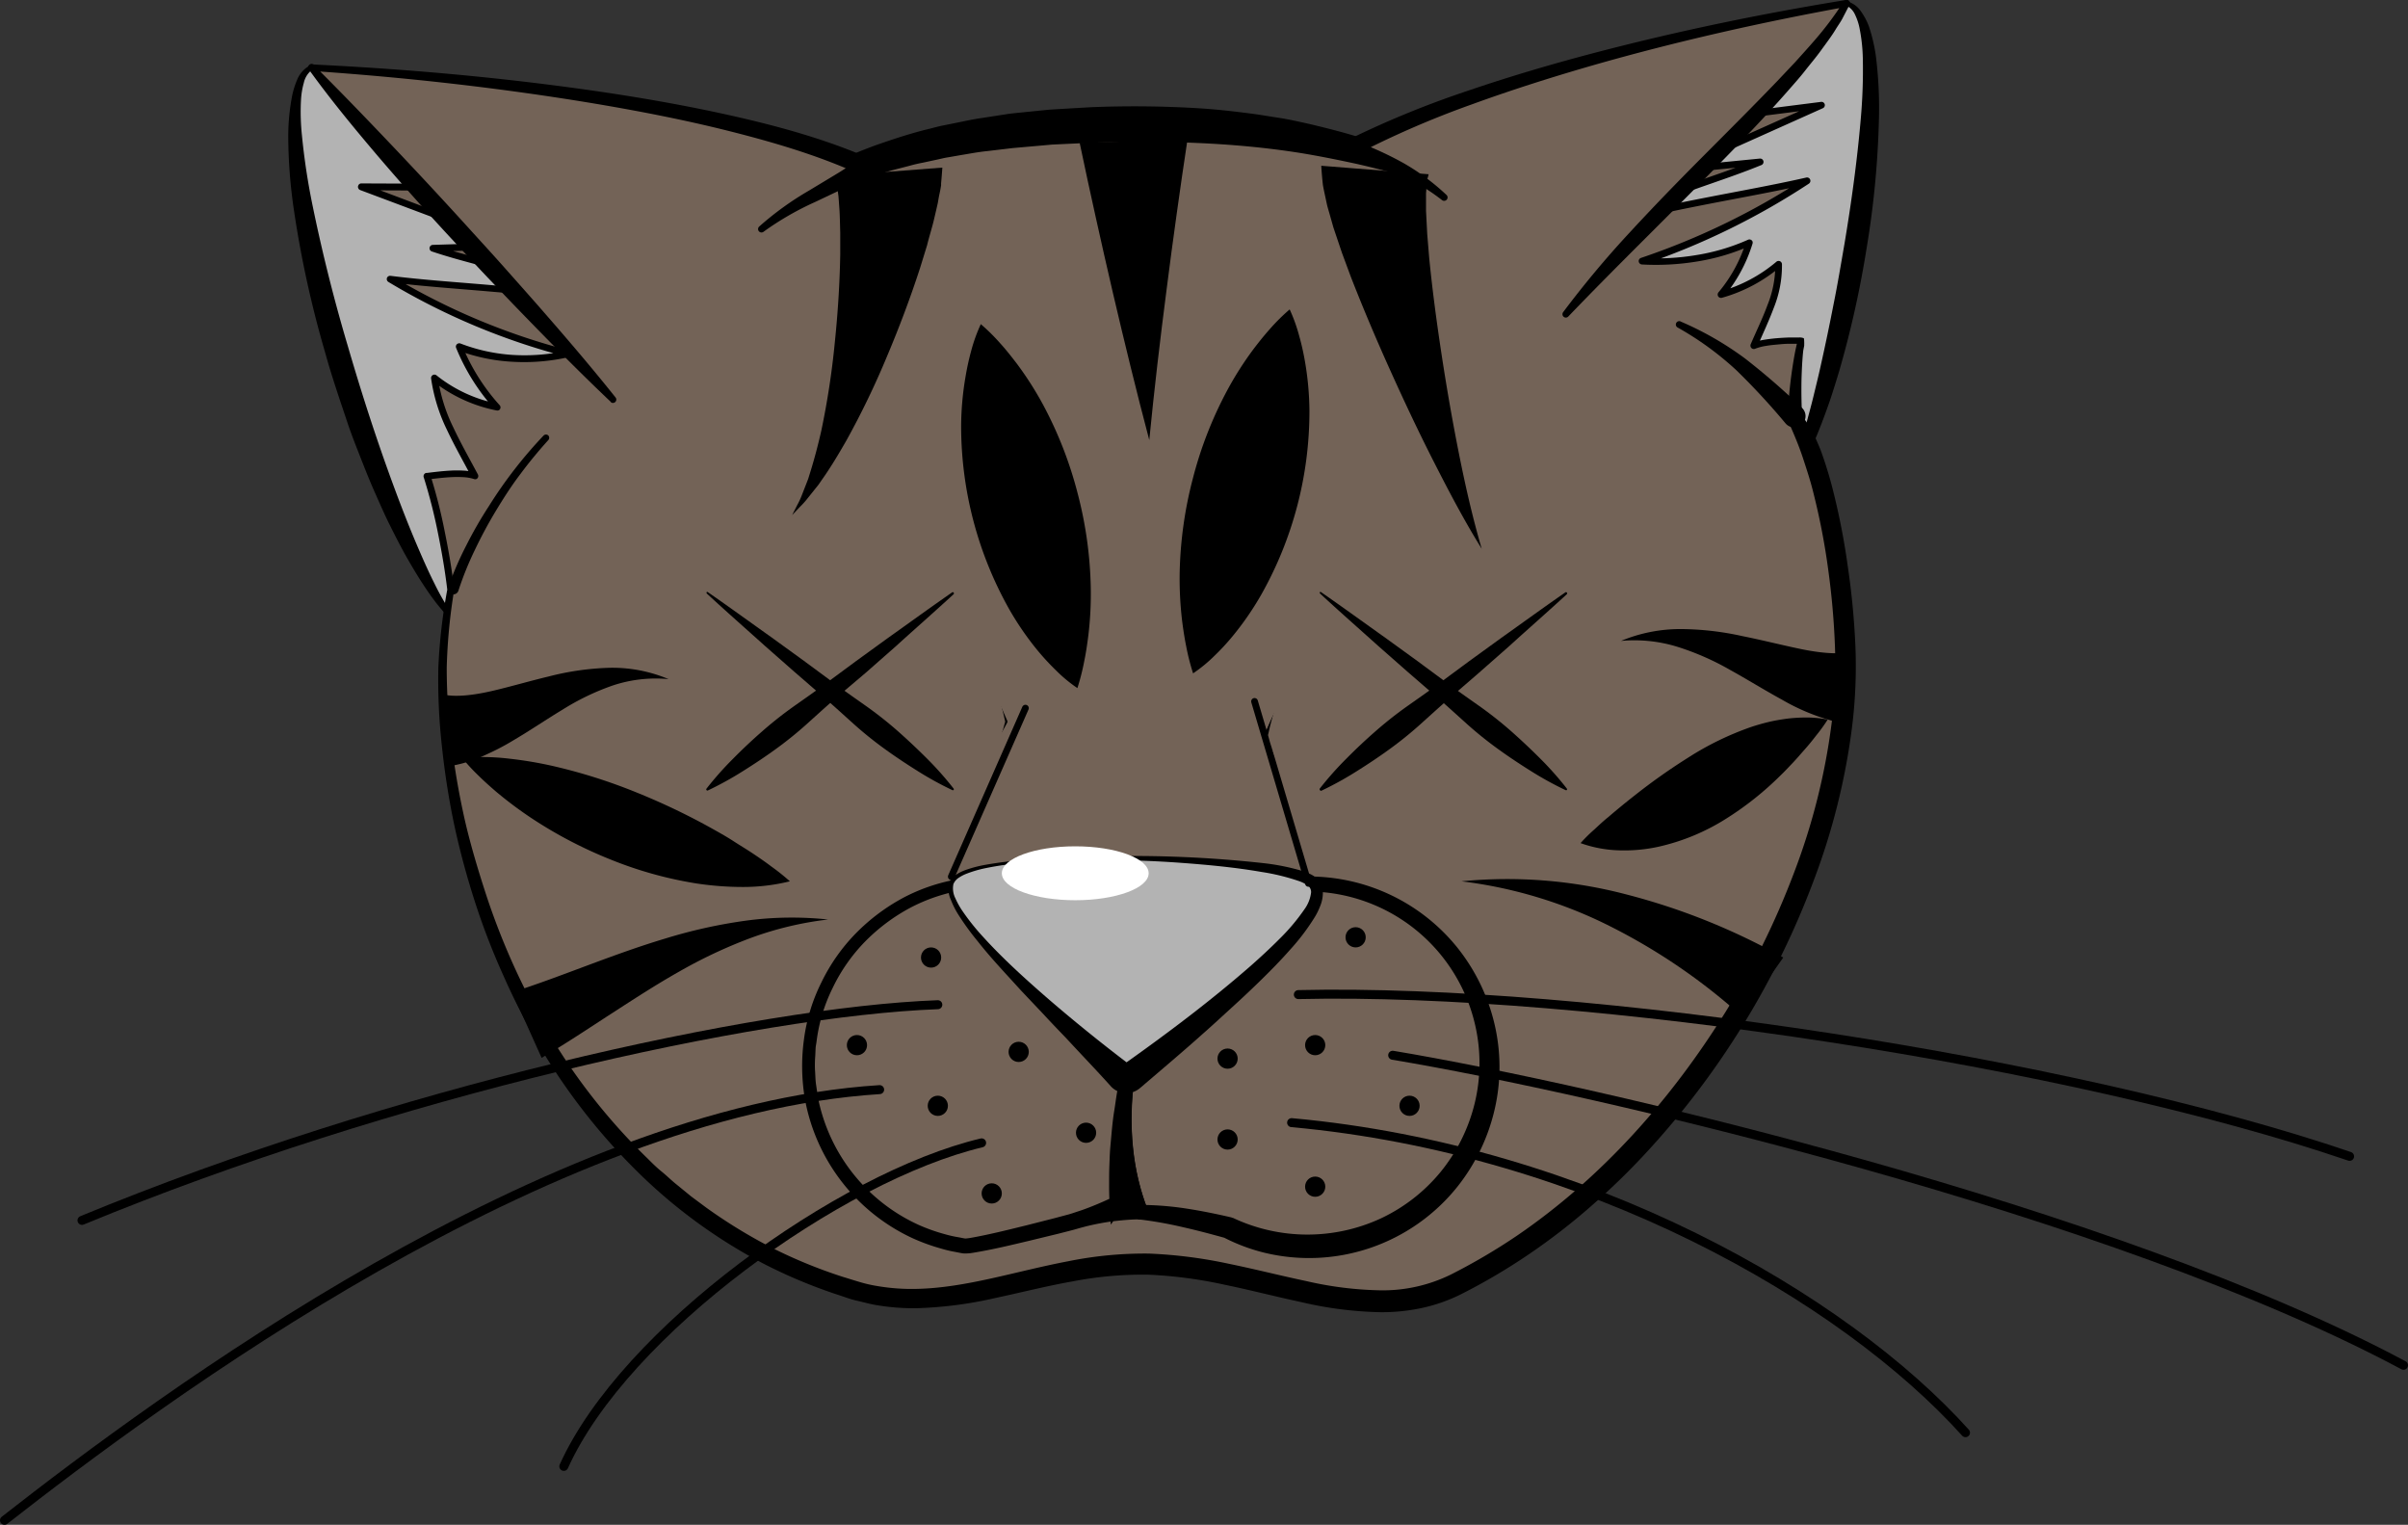 <svg xmlns="http://www.w3.org/2000/svg" viewBox="0 0 536 339.35"><rect x="0" y="0" width="536" height="339.35" fill="#333333" stroke="none"/><defs><style>.cls-1{fill:#b3b3b3;}.cls-2,.cls-3,.cls-4{fill:#736357;}.cls-3,.cls-4,.cls-5,.cls-6,.cls-8{stroke:#000;stroke-linecap:round;stroke-linejoin:round;}.cls-3{stroke-width:3.17px;}.cls-4{stroke-width:1.5px;}.cls-5{fill:#009245;}.cls-7{fill:#fff;}.cls-8{fill:none;stroke-width:2px;}</style></defs><g id="Layer_2" data-name="Layer 2"><g id="Layer_5" data-name="Layer 5"><path class="cls-1" d="M147.9,86.5C122.31,58.61,98.55,27.15,69.33,15c-12.65,6.52,15.73,101.78,31.05,122.17"/><path d="M147.54,86.84C135.46,73.68,124,60,111.57,47.2a202,202,0,0,0-19.72-18A100.33,100.33,0,0,0,69.14,15.46l.42,0h0a5,5,0,0,0-1.94,3A17.3,17.3,0,0,0,67,22.23a50.23,50.23,0,0,0,.21,7.94A149.41,149.41,0,0,0,69.63,46q3.24,15.74,7.84,31.18c3,10.3,6.3,20.52,10,30.57,1.84,5,3.78,10,5.93,14.94,1.06,2.46,2.16,4.9,3.36,7.28a54.9,54.9,0,0,0,4,6.9.49.49,0,0,1-.12.69.5.5,0,0,1-.64-.06l0,0c-1-1-1.86-2-2.74-3.11s-1.65-2.21-2.42-3.34c-1.54-2.28-2.95-4.63-4.3-7s-2.58-4.81-3.8-7.25-2.29-4.94-3.4-7.43-2.09-5-3.09-7.54-2-5.06-2.86-7.63S75.63,89,74.8,86.44s-1.65-5.17-2.37-7.79a235.75,235.75,0,0,1-7-31.86,114.78,114.78,0,0,1-1.27-16.41A48.06,48.06,0,0,1,64.9,22a18.4,18.4,0,0,1,1.2-4.14,6.19,6.19,0,0,1,3-3.34h0a.43.43,0,0,1,.38,0l0,0a101.43,101.43,0,0,1,23,13.89A201.84,201.84,0,0,1,112.28,46.5c12.49,12.8,23.94,26.52,36,39.66a.5.5,0,0,1,0,.71.5.5,0,0,1-.7,0Z"/><path class="cls-1" d="M341.5,66.86c21-25,42.52-53,69.52-66.11,13.5,3.58-1.27,89.34-13.27,107.21"/><path d="M341.12,66.54C351.47,54.21,361.57,41.62,372.73,30a189.43,189.43,0,0,1,17.74-16.48A108.39,108.39,0,0,1,410.8.3h0a.37.37,0,0,1,.31,0h0a5.42,5.42,0,0,1,3.14,2.26A14.39,14.39,0,0,1,416,5.86a36.25,36.25,0,0,1,1.6,7A93.26,93.26,0,0,1,418.22,27a203.08,203.08,0,0,1-2.69,28,225.39,225.39,0,0,1-6.09,27.41q-1,3.38-2.11,6.72c-.77,2.22-1.58,4.42-2.45,6.61s-1.85,4.34-2.93,6.44a35,35,0,0,1-3.78,6,.51.51,0,0,1-.71.08.5.5,0,0,1-.13-.62h0a46.08,46.08,0,0,0,2.62-6.33c.75-2.17,1.42-4.37,2-6.58s1.21-4.44,1.75-6.68,1.1-4.47,1.59-6.72q1.51-6.75,2.83-13.54c.92-4.52,1.67-9.07,2.46-13.61,1.52-9.1,2.78-18.24,3.58-27.39a123.26,123.26,0,0,0,.49-13.7,38,38,0,0,0-.71-6.7,12.52,12.52,0,0,0-1-3.08,4.1,4.1,0,0,0-2.06-2.12h0l.34,0a108.46,108.46,0,0,0-20.14,13.05,188.48,188.48,0,0,0-17.63,16.4c-11.13,11.62-21.22,24.19-31.58,36.53a.49.49,0,0,1-.7.07.51.51,0,0,1-.06-.71Z"/><path class="cls-2" d="M400.94,75.75c-3.05.09-8,.17-10.54,1.24,2.63-6.09,5.79-11.89,5.53-18.21a33.61,33.61,0,0,1-12.82,6.79A32.92,32.92,0,0,0,389.4,54a51.89,51.89,0,0,1-23.84,4.13,159.77,159.77,0,0,0,36.66-17.87c-12.15,2.8-32,5.79-43.64,9.33,7.49-5.23,23.89-9.67,33.18-13.55L373,37.88l32.35-14.5-18.72,2.38s17.17-22,24.36-25C391.36,8.45,352.7,31.1,335.19,45,311.44,35.81,291.5,27.6,253.75,27.6c-57.25,0-77.14,15.12-99.05,30.6C135,43.66,90.49,21.62,69.33,15,77,17.63,99.4,41.68,99.4,41.68l-19-.08,34.77,13.06-18.86.59c9.93,3.4,27,6.4,35.41,11.75-12.21-2.6-32.38-3.27-44.93-4.9a148.68,148.68,0,0,0,39.69,16.6,42.54,42.54,0,0,1-24.35-1.47,45.52,45.52,0,0,0,8.45,13.43,32.28,32.28,0,0,1-14-6.48c1,7.91,5.22,14.63,9,21.81-2.72-.95-7.63-.28-10.65.08a149,149,0,0,1,5.28,25.27C98.5,142,98,148,98.5,158c3,54,34.31,113.57,92.25,130.12,21,6,40.52-6,63-6,25.69,0,49.09,15.1,70.5,4.5,51-25.24,86.74-89,86.74-138,0-16.72-4.1-43.94-11.48-55.53A90.71,90.71,0,0,1,400.94,75.75Z"/><path d="M400.36,76.23a.32.32,0,0,0,0,.23.06.06,0,0,0,0,.05s0,0-.07,0l-.66,0-1.33,0c-.88,0-1.75.08-2.62.16s-1.74.16-2.58.31a11.36,11.36,0,0,0-2.41.63h0a.74.74,0,0,1-1-.41.78.78,0,0,1,0-.58c1.28-3,2.68-5.83,3.76-8.79a23.51,23.51,0,0,0,1.71-9.09l1.25.53a34.6,34.6,0,0,1-13.11,7,.75.75,0,0,1-.93-.5.79.79,0,0,1,.14-.7,32.21,32.21,0,0,0,6.15-11.3l1,.89a47.48,47.48,0,0,1-11.86,3.53,56.56,56.56,0,0,1-12.33.67.77.77,0,0,1-.71-.8.75.75,0,0,1,.51-.66A159.7,159.7,0,0,0,401.8,39.63l.59,1.36c-7.29,1.65-14.62,2.95-21.91,4.37-3.65.71-7.3,1.44-10.92,2.24s-7.23,1.65-10.76,2.71h0a.75.75,0,0,1-.93-.5.77.77,0,0,1,.3-.84,49.32,49.32,0,0,1,8.07-4.23c2.78-1.19,5.59-2.25,8.41-3.27,5.64-2.06,11.35-3.88,16.84-6.13l.37,1.44L373.1,38.63a.76.76,0,0,1-.82-.68.77.77,0,0,1,.44-.76L405.07,22.7l.4,1.42-18.72,2.39a.76.76,0,0,1-.84-.65.75.75,0,0,1,.16-.56c3.64-4.61,7.4-9.09,11.34-13.45,2-2.17,4-4.31,6.13-6.35,1.09-1,2.17-2,3.34-2.94a19,19,0,0,1,3.85-2.5l.56,1.39c-6.76,2.71-13.33,6-19.81,9.33s-12.88,7-19.2,10.65S359.73,29,353.6,32.94s-12.18,8.12-17.92,12.61l0,0a.74.74,0,0,1-.65.14l-.09,0c-7.65-2.13-15.17-4.61-22.74-6.65-3.77-1-7.55-2-11.36-2.81s-7.61-1.57-11.43-2.19c-15.31-2.42-30.88-2.77-46.49-2.27l-5.83.27-2.92.14-2.9.26-5.8.51-5.76.68c-1.93.19-3.83.56-5.73.87L211.1,35c-1,.15-1.89.4-2.83.59l-2.83.61c-.94.18-1.89.39-2.81.65-1.86.5-3.74.93-5.58,1.5A120.64,120.64,0,0,0,175.6,47c-6.93,3.54-13.6,7.76-20.44,11.79h0l0,0a.76.76,0,0,1-.83,0A226.67,226.67,0,0,0,134.09,46Q123.7,40.06,113,34.68c-7.13-3.58-14.34-7-21.64-10.25a238.28,238.28,0,0,0-22.24-8.72l.46-1.42a21.78,21.78,0,0,1,4.55,2.62c1.41,1,2.71,2.06,4,3.13,2.61,2.17,5.08,4.46,7.55,6.77Q93,33.79,100,41.17a.75.75,0,0,1,0,1.06.81.81,0,0,1-.52.2l-19-.08.27-1.46L115.48,54a.75.75,0,0,1-.24,1.46L96.37,56l.22-1.46c2.92,1,5.92,1.81,8.93,2.62s6,1.59,9,2.44,6,1.74,9,2.8a45.49,45.49,0,0,1,8.64,4,.75.75,0,0,1-.55,1.37h0C128,67,124.24,66.46,120.51,66s-7.48-.78-11.23-1.1c-7.5-.66-15-1.15-22.54-2.08l.48-1.39A148.36,148.36,0,0,0,126.7,78a.75.75,0,0,1,.54.92.73.73,0,0,1-.56.54,44.82,44.82,0,0,1-12.49,1.06,40.47,40.47,0,0,1-12.29-2.56l1-1a45.08,45.08,0,0,0,8.31,13.21.73.73,0,0,1,0,1,.72.72,0,0,1-.65.18,33,33,0,0,1-14.31-6.63l1.22-.67a36.85,36.85,0,0,0,3.43,11.07c1.66,3.54,3.63,7,5.48,10.48a.75.75,0,0,1-.31,1,.76.76,0,0,1-.59,0h0a9.43,9.43,0,0,0-2.43-.41,25.05,25.05,0,0,0-2.6,0c-1.75.09-3.51.31-5.29.52l.63-1a115.33,115.33,0,0,1,3.2,12.58c.87,4.24,1.6,8.49,2.11,12.8v0a.54.54,0,0,1,0,.18v0a124.45,124.45,0,0,0-1.66,17.27,133.65,133.65,0,0,0,1.12,17.3,170.46,170.46,0,0,0,3,17.08c1.32,5.63,3,11.17,4.79,16.64A158,158,0,0,0,122.78,231a134.06,134.06,0,0,0,21.37,26.83c1,1,2,2,3.14,2.92s2.12,1.91,3.23,2.8l3.32,2.71,3.43,2.55a115.31,115.31,0,0,0,14.57,8.9,110.37,110.37,0,0,0,15.77,6.46c1.35.41,2.72.85,4.07,1.24s2.64.66,4,.87a45.71,45.71,0,0,0,8.2.57c11.1-.2,22.18-3.93,33.88-6.15a85.66,85.66,0,0,1,18-1.71,104.48,104.48,0,0,1,17.87,2.29c5.81,1.19,11.47,2.64,17.09,3.82a79.59,79.59,0,0,0,16.66,2.07,34.4,34.4,0,0,0,15.52-3.49,134.57,134.57,0,0,0,14.7-8.63c18.86-12.85,34.43-30.39,46.51-49.87a180.36,180.36,0,0,0,15.19-30.86,144.18,144.18,0,0,0,8.39-33.25,105.93,105.93,0,0,0,.76-17.08,171.42,171.42,0,0,0-1.5-17.18,152.44,152.44,0,0,0-3.25-16.91c-.67-2.78-1.56-5.48-2.45-8.17s-2-5.24-3.1-7.77l0-.06-.18-.46a.94.94,0,0,1-.07-.4c.13-3,.38-5.88.74-8.8.19-1.45.4-2.91.65-4.36.12-.72.26-1.44.41-2.17l.24-1.08.06-.24s0,0,.07-.05A1,1,0,0,0,400.36,76.23Zm1.15-1a4.19,4.19,0,0,1,.09.91,3.58,3.58,0,0,1,0,.48l0,.3L401.39,78c-.08.71-.14,1.43-.19,2.14-.1,1.43-.16,2.87-.2,4.3-.06,2.87,0,5.75.14,8.6l-.25-.87,0,.06c.48.61.9,1.26,1.36,1.89a22.11,22.11,0,0,1,1.14,2,16.88,16.88,0,0,1,1,2c.31.69.6,1.39.88,2.09a88.87,88.87,0,0,1,2.65,8.56,157.4,157.4,0,0,1,3.4,17.41A172.82,172.82,0,0,1,413,143.86a110,110,0,0,1-.73,17.78A148.76,148.76,0,0,1,403.7,196a185.11,185.11,0,0,1-15.48,31.73A183.23,183.23,0,0,1,367,255.91a155.12,155.12,0,0,1-12.64,12.35,141.16,141.16,0,0,1-14,10.85,135.81,135.81,0,0,1-15.29,9,37.06,37.06,0,0,1-8.62,3,43.06,43.06,0,0,1-9,.93,84.28,84.28,0,0,1-17.67-2.22c-5.75-1.23-11.39-2.7-17.06-3.87a99.13,99.13,0,0,0-17-2.26,82,82,0,0,0-17.08,1.51c-5.68,1-11.32,2.45-17.06,3.67a89.75,89.75,0,0,1-17.6,2.28,49.93,49.93,0,0,1-8.95-.7c-1.48-.25-2.93-.67-4.4-1s-2.82-.88-4.22-1.32A114.27,114.27,0,0,1,170,281.26a117.26,117.26,0,0,1-28.42-20.8A136.62,136.62,0,0,1,120,232.67,154.13,154.13,0,0,1,112,217a156,156,0,0,1-6.32-16.41q-2.7-8.37-4.57-17a172.79,172.79,0,0,1-2.73-17.37,133.81,133.81,0,0,1-.81-17.57,124.37,124.37,0,0,1,2-17.48v.16c-.5-4.24-1.23-8.47-2.08-12.67a117.87,117.87,0,0,0-3.16-12.4h0a.76.76,0,0,1,.48-1l.15,0c1.77-.21,3.56-.44,5.38-.53a25.59,25.59,0,0,1,2.77,0,11,11,0,0,1,2.83.49l-.91,1.06c-1.83-3.49-3.81-6.93-5.51-10.55a38.32,38.32,0,0,1-3.56-11.51.75.75,0,0,1,.66-.84.74.74,0,0,1,.56.17,31.59,31.59,0,0,0,13.66,6.31l-.71,1.24a46.38,46.38,0,0,1-8.59-13.65.74.74,0,0,1,.42-1,.72.72,0,0,1,.54,0A39.33,39.33,0,0,0,114.27,79a43.4,43.4,0,0,0,12.08-1l0,1.45A149.92,149.92,0,0,1,86.44,62.74a.75.75,0,0,1-.25-1,.76.76,0,0,1,.74-.35c7.44.93,15,1.42,22.48,2.07,3.76.33,7.51.67,11.27,1.11s7.51.95,11.24,1.73l-.56,1.37A44.07,44.07,0,0,0,123,63.81c-2.91-1-5.89-1.93-8.88-2.77s-6-1.62-9-2.43-6-1.64-9-2.65a.75.75,0,0,1,.22-1.46l18.87-.59L115,55.36,80.18,42.3a.76.76,0,0,1-.44-1,.74.74,0,0,1,.71-.48l19,.08-.56,1.26c-4.59-4.89-9.32-9.67-14.18-14.29-2.45-2.29-4.91-4.57-7.48-6.71-1.29-1.05-2.58-2.12-3.94-3.06a20.52,20.52,0,0,0-4.16-2.42l-.06,0a.75.75,0,0,1-.4-1,.76.76,0,0,1,.92-.42A237.47,237.47,0,0,1,92,23.06c7.33,3.24,14.56,6.69,21.71,10.28s14.22,7.38,21.17,11.36a224.45,224.45,0,0,1,20.32,12.89h-.86A193.1,193.1,0,0,1,173.34,43.1a105.28,105.28,0,0,1,21.71-10.82c3.83-1.34,7.7-2.62,11.64-3.57,1-.24,2-.53,2.95-.73l3-.6c2-.4,4-.86,6-1.13l6-.93c2-.23,4-.41,6-.62l3-.3,3-.18,6-.35a236,236,0,0,1,24.08.22c4,.24,8,.7,12,1.22,2,.27,4,.62,6,.92s4,.76,5.94,1.18c3.93.91,7.85,1.89,11.7,3.07l2.87.91,2.85,1c1.91.63,3.77,1.37,5.64,2.07,7.45,2.95,14.66,6.27,21.76,9.82l-.73.11h0c5.8-4.55,11.88-8.68,18-12.69s12.41-7.85,18.75-11.56,12.75-7.28,19.25-10.68,13.11-6.65,20-9.4a.76.76,0,0,1,1,.42.75.75,0,0,1-.37,1l-.05,0a18.63,18.63,0,0,0-3.48,2.29c-1.12.89-2.18,1.87-3.24,2.86-2.09,2-4.09,4.12-6.06,6.26q-5.85,6.49-11.27,13.37l-.69-1.2,18.72-2.38a.74.74,0,0,1,.4,1.42l-32.34,14.5L373,37.13l18.73-1.84h0a.75.75,0,0,1,.35,1.44c-5.59,2.29-11.3,4.1-16.91,6.15-2.81,1-5.6,2.06-8.32,3.24A46.66,46.66,0,0,0,359,50.2l-.65-1.33c3.6-1.07,7.23-1.93,10.88-2.74s7.29-1.53,10.95-2.24c7.3-1.43,14.64-2.73,21.86-4.37a.75.75,0,0,1,.59,1.36,161.29,161.29,0,0,1-36.83,18l-.2-1.46a54.08,54.08,0,0,0,12-.65,46.23,46.23,0,0,0,11.49-3.41.75.75,0,0,1,1,.37.78.78,0,0,1,0,.52,34,34,0,0,1-6.43,11.84l-.79-1.2a33.19,33.19,0,0,0,12.53-6.63.76.76,0,0,1,1.06.06.78.78,0,0,1,.19.47,25.14,25.14,0,0,1-1.8,9.67c-1.12,3-2.53,6-3.79,8.87l-1-1a12.87,12.87,0,0,1,2.73-.73c.91-.15,1.81-.25,2.71-.33s1.8-.12,2.69-.16l1.34,0,.67,0h.26a2.2,2.2,0,0,1,.36,0A2.67,2.67,0,0,1,401.51,75.27Z"/><path class="cls-3" d="M257.49,218.18l-.36.73Z"/><path class="cls-3" d="M258.11,216.93c-.21.41-.42.83-.62,1.25C257.69,217.76,257.9,217.34,258.11,216.93Z"/><path class="cls-3" d="M257.13,218.91c-.19.41-.38.82-.56,1.24C256.75,219.73,256.94,219.32,257.13,218.91Z"/><path class="cls-3" d="M255.66,222.24l-.28.69Z"/><path class="cls-3" d="M258.55,216.11c-.15.27-.3.54-.44.82C258.25,216.65,258.4,216.38,258.55,216.11Z"/><path class="cls-3" d="M256.57,220.15c-.12.25-.24.5-.35.76C256.33,220.65,256.45,220.4,256.57,220.15Z"/><path class="cls-3" d="M256.22,220.91c-.19.44-.37.89-.56,1.33C255.85,221.8,256,221.35,256.22,220.91Z"/><path class="cls-3" d="M255.38,222.93c-.22.53-.42,1.07-.62,1.61C255,224,255.16,223.46,255.38,222.93Z"/><path class="cls-3" d="M261.46,211.13c-.2.3-.38.61-.57.91C261.08,211.74,261.26,211.43,261.46,211.13Z"/><path class="cls-3" d="M262.11,210.14c-.22.33-.44.65-.65,1C261.67,210.79,261.89,210.47,262.11,210.14Z"/><path class="cls-3" d="M262.71,209.25l-.6.89Z"/><path class="cls-3" d="M260.27,213l-.62,1.08Z"/><path class="cls-3" d="M259.65,214.11l-.49.86Z"/><path class="cls-3" d="M259.16,215c-.21.38-.41.76-.61,1.14C258.75,215.73,259,215.35,259.16,215Z"/><path class="cls-3" d="M260.89,212c-.21.33-.42.66-.62,1C260.47,212.7,260.68,212.37,260.89,212Z"/><path class="cls-3" d="M264,207.4c-.45.61-.89,1.23-1.32,1.85C263.14,208.63,263.58,208,264,207.4Z"/><path class="cls-3" d="M252.2,233l-.06.2Z"/><path class="cls-3" d="M251.69,235.24c-.28,1.38-.52,2.76-.71,4.13C251.17,238,251.41,236.62,251.69,235.24Z"/><path class="cls-3" d="M254.76,224.54l-.16.42Z"/><path class="cls-3" d="M252.14,233.18c-.14.63-.28,1.26-.41,1.88C251.86,234.44,252,233.81,252.14,233.18Z"/><path class="cls-3" d="M251,239.37Z"/><path class="cls-2" d="M251,239.37h0c.19-1.37.43-2.75.71-4.13,0-.06,0-.12,0-.18.13-.62.27-1.25.41-1.88l.06-.2c.14-.62.3-1.25.46-1.87,0-.08.05-.16.07-.24.16-.6.33-1.21.51-1.82l.1-.31c.18-.58.36-1.16.55-1.74,0-.13.09-.26.13-.38.19-.56.38-1.11.58-1.66l.16-.42c.2-.54.4-1.08.62-1.61l.28-.69c.19-.44.37-.89.56-1.33.11-.26.23-.51.35-.76.18-.42.37-.83.56-1.24l.36-.73c.2-.42.41-.84.62-1.25s.29-.55.44-.82.4-.76.61-1.14l.49-.86.62-1.08c.2-.33.41-.66.62-1s.37-.61.57-.91.43-.66.65-1l.6-.89c.43-.62.87-1.24,1.32-1.85-15.35-6.6-32.76-10.6-43.28-10.6a40.31,40.31,0,0,0-6.16,80.14c2,.31,22.15-4.76,24.16-5.34A43.52,43.52,0,0,1,254,269.8C250.52,261.08,249.41,250.35,251,239.37Z"/><path d="M249.45,239l1-4.15c.38-1.44.83-2.85,1.27-4.26.86-2.82,2-5.56,3.09-8.27s2.45-5.35,3.86-7.92q1-2,2.17-3.84l2.35-3.75.44,1.62a146.34,146.34,0,0,0-24.14-8.11A108.91,108.91,0,0,0,227,198a60.77,60.77,0,0,0-6.31-.42l-3.15.14-.79,0-.78.12-1.55.24a38.81,38.81,0,0,0-11.9,4,41.64,41.64,0,0,0-10,7.51,38.5,38.5,0,0,0-7.17,10.27,37.06,37.06,0,0,0-3.6,12c-.07.52-.19,1-.21,1.56l-.07,1.57a25.32,25.32,0,0,0-.06,3.14c.08,1,.08,2.1.22,3.13l.46,3.11a39.51,39.51,0,0,0,22.43,28.25,40.23,40.23,0,0,0,5.85,2.07,25.82,25.82,0,0,0,3,.67c.5.09,1,.21,1.5.28.15,0,.75-.07,1.21-.15,4.09-.72,8.28-1.78,12.41-2.79l6.2-1.58,3.08-.82c.48-.13,1-.3,1.53-.48s1-.32,1.57-.52c2.09-.74,4.21-1.63,6.44-2.67a44,44,0,0,0,7.09-4h0l-7.15,9.92c-.2-3.13-.39-6.06-.37-9,0-1.43,0-2.85.06-4.26s.09-2.78.22-4.16c.26-2.75.44-5.44.89-8.1.21-1.32.37-2.64.61-4l.38-2Zm3.06.82-.2,1.7-.19,1.87c-.1,1.25-.18,2.51-.22,3.76a65.18,65.18,0,0,0,.21,7.53,52.84,52.84,0,0,0,3.33,14.58,1.6,1.6,0,0,1-.9,2,1.49,1.49,0,0,1-.54.11h-.13c-2.08,0-4.13.2-6.16.43a56.29,56.29,0,0,0-6,1.14l-1.5.4c-.49.15-1,.29-1.55.44l-3.13.8-6.26,1.52c-4.21,1-8.32,2-12.73,2.72a9.61,9.61,0,0,1-2.17.13c-.62-.1-1.12-.21-1.69-.32a26.5,26.5,0,0,1-3.28-.78,43.59,43.59,0,0,1-6.33-2.31,42.53,42.53,0,0,1-23.86-30.71,43.59,43.59,0,0,1-.27-13.39,39.9,39.9,0,0,1,3.9-12.81,41.36,41.36,0,0,1,7.69-10.94,43.9,43.9,0,0,1,10.74-8A40.74,40.74,0,0,1,214,195.55l1.66-.25.83-.13.84,0,3.35-.15a65.31,65.31,0,0,1,6.6.42,112.28,112.28,0,0,1,12.83,2.34,149.85,149.85,0,0,1,24.6,8.21h0a1.22,1.22,0,0,1,1.22,1.22,1.25,1.25,0,0,1-.24.73l-.33.45A67.48,67.48,0,0,0,257,223.17a69.08,69.08,0,0,0-2.72,8.08q-.56,2.06-1,4.14Z"/><path class="cls-2" d="M291.25,196.8A40,40,0,0,0,264,207.4c-.45.61-.89,1.23-1.32,1.85l-.6.89c-.22.33-.44.65-.65,1s-.38.61-.57.91-.42.66-.62,1l-.62,1.08-.49.86c-.21.38-.41.76-.61,1.14s-.3.54-.44.82-.42.83-.62,1.25l-.36.73c-.19.41-.38.82-.56,1.24-.12.25-.24.5-.35.76-.19.44-.37.89-.56,1.33l-.28.69c-.22.53-.42,1.07-.62,1.61l-.16.42c-.2.55-.39,1.1-.58,1.66,0,.12-.09.25-.13.38-.19.58-.37,1.16-.55,1.74l-.1.31c-.18.61-.35,1.22-.51,1.82,0,.08,0,.16-.07.24-.16.62-.32,1.25-.46,1.87l-.06.2c-.14.63-.28,1.26-.41,1.88,0,.06,0,.12,0,.18-.28,1.38-.52,2.76-.71,4.13h0c-1.57,11-.46,21.71,3,30.43a102.19,102.19,0,0,1,19.43,3.43,40.3,40.3,0,1,0,17.86-76.43Z"/><path d="M291.25,198.52a38.32,38.32,0,0,0-26.1,10.1l.21-.23A67.74,67.74,0,0,0,257,223.18a71.61,71.61,0,0,0-2.74,8.07q-.56,2.06-1,4.14l-.75,4.2,0,.14-.12.34h0l.15-.48a64.8,64.8,0,0,0-.44,15,53.15,53.15,0,0,0,3.34,14.57h0l-1.39-1a69.23,69.23,0,0,1,10.09.82c3.31.51,6.59,1.18,9.83,1.93a1.91,1.91,0,0,1,.36.13l.1,0a38.89,38.89,0,0,0,32.94.12,38.22,38.22,0,0,0,13.32-10.37,38.65,38.65,0,0,0,7.54-15.15,37.78,37.78,0,0,0,.24-17,38.27,38.27,0,0,0-37.22-30.23Zm0-3.45a42.44,42.44,0,0,1,33.1,15.77,42.93,42.93,0,0,1,8.3,17,41.77,41.77,0,0,1,.06,19A43.26,43.26,0,0,1,324.49,264a42.27,42.27,0,0,1-43.16,14.77,41.34,41.34,0,0,1-9-3.4l.45.17c-3.14-.87-6.28-1.71-9.44-2.42a88.19,88.19,0,0,0-9.49-1.7l-.19,0a1.44,1.44,0,0,1-1.2-1h0a55.77,55.77,0,0,1-3.5-15.45,70.47,70.47,0,0,1,.45-15.77.29.29,0,0,1,0-.09l.13-.39h0l-.15.48.75-4.39c.31-1.46.64-2.91,1-4.34A72.18,72.18,0,0,1,254,222a71,71,0,0,1,8.68-15.55,2,2,0,0,1,.19-.22h0a41.76,41.76,0,0,1,28.33-11.12Z"/><path class="cls-3" d="M251,239.37c-1.57,11-.46,21.71,3,30.43h0C250.52,261.08,249.41,250.35,251,239.37Z"/><path class="cls-3" d="M251.73,235.06c0,.06,0,.12,0,.18S251.72,235.12,251.73,235.06Z"/><path class="cls-3" d="M254,226.62c0,.12-.09.25-.13.38C253.93,226.87,254,226.74,254,226.62Z"/><path class="cls-3" d="M253.89,227c-.19.58-.37,1.16-.55,1.74C253.52,228.16,253.7,227.58,253.89,227Z"/><path class="cls-3" d="M252.66,231.11c-.16.62-.32,1.25-.46,1.87C252.34,232.36,252.5,231.73,252.66,231.11Z"/><path class="cls-3" d="M254.6,225c-.2.55-.39,1.1-.58,1.66C254.21,226.06,254.4,225.51,254.6,225Z"/><path class="cls-3" d="M252.73,230.87c0,.08,0,.16-.07.24C252.68,231,252.71,231,252.73,230.87Z"/><path class="cls-3" d="M253.34,228.74l-.1.31Z"/><path class="cls-3" d="M253.24,229.05c-.18.61-.35,1.22-.51,1.82C252.89,230.27,253.06,229.66,253.24,229.05Z"/><path class="cls-1" d="M211.75,196.6c-3,9,39,40.5,39,40.5s49.5-34.5,40.5-40.5S214.75,187.6,211.75,196.6Z"/><path d="M212.22,196.76a4.84,4.84,0,0,0,.43,3.14,17.86,17.86,0,0,0,1.69,3,50.72,50.72,0,0,0,4.43,5.54c3.19,3.52,6.65,6.82,10.18,10s7.17,6.29,10.86,9.32,7.44,6,11.24,8.88h-.59c9.58-6.8,19-13.89,27.84-21.6,2.2-1.94,4.36-3.93,6.42-6a44.79,44.79,0,0,0,5.62-6.65,8,8,0,0,0,1.5-3.79,1.81,1.81,0,0,0-.73-1.52,8,8,0,0,0-1.82-.94,48,48,0,0,0-8.46-2.08c-5.78-1-11.63-1.56-17.49-2s-11.73-.65-17.6-.69-11.75.09-17.59.6a76.31,76.31,0,0,0-8.67,1.22,26.46,26.46,0,0,0-4.16,1.19,9.09,9.09,0,0,0-1.87.94A3.15,3.15,0,0,0,212.22,196.76Zm-.94-.32a4,4,0,0,1,1.64-1.84,10.32,10.32,0,0,1,2.07-1,27.59,27.59,0,0,1,4.33-1.13c2.91-.51,5.84-.87,8.78-1.1s5.87-.41,8.81-.53c1.48-.06,3-.1,4.42-.14l4.42-.12a264.38,264.38,0,0,1,35.42,1.51,49.59,49.59,0,0,1,9,1.83c.39.14.78.28,1.19.47.2.1.4.18.62.31a4.26,4.26,0,0,1,.69.44A4.31,4.31,0,0,1,294,196.7a4.69,4.69,0,0,1,.46,1.93,7.93,7.93,0,0,1-.59,3,15.61,15.61,0,0,1-1.12,2.32,48.39,48.39,0,0,1-5.64,7.47c-2,2.27-4.12,4.43-6.26,6.53s-4.32,4.15-6.53,6.16-4.39,4.05-6.62,6c-4.46,4-9,7.81-13.58,11.74l-.37.31a4.68,4.68,0,0,1-6.51-.43c-3.36-3.74-6.71-7.2-10-10.77-1.69-1.75-3.37-3.5-5-5.27l-5-5.28c-3.25-3.6-6.6-7.09-9.6-10.91a58.7,58.7,0,0,1-4.3-5.91,19.24,19.24,0,0,1-1.68-3.33A5.78,5.78,0,0,1,211.28,196.44Z"/><line class="cls-4" x1="228.25" y1="157.6" x2="211.75" y2="195.1"/><line class="cls-4" x1="279.25" y1="156.1" x2="291.25" y2="196.6"/><path class="cls-4" d="M282.25,163.6c16.5-39,40.5-42,63-9C324.25,187.6,297.25,192.1,282.25,163.6Z"/><path class="cls-4" d="M282.25,163.6c16.5-39,40.5-42,63-9C324.25,187.6,297.25,192.1,282.25,163.6Z"/><path class="cls-5" d="M282.25,163.6c16.5-39,40.5-42,63-9C324.25,187.6,297.25,192.1,282.25,163.6Z"/><path class="cls-6" d="M311.3,135.14c-15.55,22.46-11.74,29.48,2.85,44.72C328.75,156.1,321.25,148.6,311.3,135.14Z"/><path class="cls-5" d="M223.75,160.6c-16.5-39-40.5-42-63-9C181.75,184.6,208.75,189.1,223.75,160.6Z"/><path class="cls-6" d="M194.7,132.14c15.55,22.46,11.74,29.48-2.85,44.72C177.25,153.1,184.75,145.6,194.7,132.14Z"/><circle class="cls-7" cx="178.75" cy="144.1" r="6"/><ellipse class="cls-7" cx="239.34" cy="194.35" rx="16.34" ry="6"/><circle class="cls-7" cx="301" cy="150.85" r="6"/><path class="cls-2" d="M348.5,70c21-25,54-53,62.52-69.23C365.27,8.5,323,21.06,300.5,33c7.5,2.38,14,5,21,11"/><path d="M347.93,69.49a219.17,219.17,0,0,1,15.06-18c5.29-5.74,10.74-11.33,16.23-16.84s11-11,16.36-16.58l4-4.23c1.28-1.43,2.59-2.86,3.85-4.31A74.85,74.85,0,0,0,410.35.4h0l.79,1.09C392.22,4.93,373.45,9.15,355,14.41c-9.22,2.65-18.38,5.54-27.38,8.82a208.14,208.14,0,0,0-26.22,11.41h0l-.31-3.45a75.06,75.06,0,0,1,11.13,5A50.37,50.37,0,0,1,322,43.41a.75.75,0,0,1,0,1.06.77.77,0,0,1-1,.08,48.24,48.24,0,0,0-10-6,71.8,71.8,0,0,0-11.08-3.74,1.85,1.85,0,0,1-.35-3.44h0a212,212,0,0,1,26.92-11.09c9.15-3.13,18.42-5.87,27.75-8.34C373,7,391.86,3.08,410.89,0a.75.75,0,0,1,.86.62.75.75,0,0,1-.07.47h0L410.3,3.75c-.43.9-1,1.68-1.54,2.53-1,1.7-2.22,3.27-3.37,4.87s-2.43,3.09-3.64,4.64-2.53,3-3.82,4.48c-5.16,5.89-10.59,11.49-16.05,17.05C371,48.44,359.83,59.24,349.07,70.46a.75.75,0,0,1-1.06,0A.76.76,0,0,1,347.93,69.49Z"/><path class="cls-2" d="M100.94,131c2-6.39,8.86-21.12,20.58-33.57"/><path d="M99.79,130.64a72.63,72.63,0,0,1,4-9.25c1.51-3,3.17-5.88,5-8.7A99.44,99.44,0,0,1,121,96.93a.75.75,0,0,1,1.06,0,.76.76,0,0,1,0,1h0q-3.3,3.64-6.24,7.59c-2,2.63-3.75,5.37-5.44,8.17s-3.24,5.69-4.65,8.64a70.94,70.94,0,0,0-3.65,9v0a1.21,1.21,0,1,1-2.3-.72Z"/><path class="cls-2" d="M136.5,89c-25.6-27.9-51-55-67.17-74C116,17.59,168,25.62,192.5,37c-5.47,3.88-16,8-23,14"/><path d="M136,89.48c-6.06-5.74-11.93-11.65-17.74-17.62q-4.36-4.47-8.66-9c-2.88-3-5.7-6.07-8.54-9.12q-8.51-9.15-16.65-18.65C79,28.73,73.65,22.27,68.76,15.48h0l0,0a.75.75,0,0,1,.16-1,.79.79,0,0,1,.48-.14c20.94,1,41.85,2.86,62.64,5.84,10.39,1.5,20.75,3.3,31,5.61s20.49,5.12,30.35,9.38h0a2,2,0,0,1,.31,3.59,59.61,59.61,0,0,1-6.16,3.3l-6.09,2.89A65.34,65.34,0,0,0,170,51.55h0a.75.75,0,0,1-1-1.14,68.08,68.08,0,0,1,11.08-8l5.79-3.49a59.19,59.19,0,0,0,5.41-3.62l.33,3.6h0c-9.29-4.25-19.32-7.22-29.39-9.75s-20.36-4.51-30.66-6.23c-20.61-3.4-41.42-5.72-62.28-7.14l.61-1.24h0c5.92,5.88,11.69,11.87,17.42,17.9s11.4,12.13,17,18.3c2.79,3.08,5.61,6.14,8.37,9.26s5.54,6.22,8.27,9.36c5.48,6.28,10.9,12.61,16.1,19.14a.75.75,0,0,1-1.1,1Z"/><path class="cls-2" d="M373.75,72.22c12,6,17.91,12.47,25.5,20.26"/><path d="M374.08,71.55a70.72,70.72,0,0,1,14.44,8.3,158.81,158.81,0,0,1,12.53,10.87,2.52,2.52,0,1,1-3.41,3.71l-.19-.2a154.38,154.38,0,0,0-11-11.88,68.59,68.59,0,0,0-13-9.45.75.75,0,0,1,.66-1.35Z"/><path class="cls-8" d="M18.25,271.6c69-28.5,150-46.5,190.5-48"/><path class="cls-8" d="M1,338.35c34.5-27,121.1-91.19,194.8-95.85"/><path class="cls-8" d="M218.5,254.35c-31.5,7.5-79.5,42-93,72"/><path class="cls-8" d="M289,221.35c64.5-1.5,172.5,15,234,36"/><path class="cls-8" d="M310,234.85c45,7.5,160.5,34.5,225,69"/><path class="cls-8" d="M287.5,249.85c66,6,123,39,150,69"/><circle cx="241.75" cy="252.1" r="2.25"/><circle cx="190.75" cy="232.6" r="2.25"/><circle cx="220.75" cy="265.6" r="2.25"/><circle cx="208.75" cy="246.1" r="2.25"/><circle cx="226.75" cy="234.1" r="2.25"/><circle cx="207.25" cy="213.1" r="2.25"/><circle cx="301.75" cy="208.6" r="2.25"/><circle cx="273.25" cy="235.6" r="2.25"/><circle cx="292.75" cy="232.6" r="2.25"/><circle cx="273.25" cy="253.6" r="2.25"/><circle cx="292.75" cy="264.1" r="2.25"/><circle cx="313.75" cy="246.1" r="2.25"/><path class="cls-2" d="M282.25,163.6c4.5-21,19.5-43.5,42-36,20.21,6.74,25.5,27,39,31.5-16.5,15-28.5,24-46.5,27C301.66,188.61,286.75,181.6,282.25,163.6Z"/><path class="cls-2" d="M223.75,160.6c-4.5-21-19.5-43.5-42-36-20.21,6.74-28.5,28.5-39,30,16.5,15,28.5,25.5,46.5,28.5C204.34,185.61,219.25,178.6,223.75,160.6Z"/><path d="M157.26,175.52a72.11,72.11,0,0,1,5.89-6.64q3.09-3.13,6.37-6a85.69,85.69,0,0,1,6.85-5.45c2.38-1.69,4.79-3.35,7.13-5.09l7.05-5.21,7.09-5.14c4.76-3.38,9.49-6.82,14.29-10.15a.24.24,0,0,1,.35.06.26.26,0,0,1,0,.33c-4.3,3.95-8.69,7.8-13,11.71l-6.58,5.79L186,155.41c-2.21,1.91-4.37,3.89-6.54,5.84a83.53,83.53,0,0,1-6.82,5.49c-2.36,1.71-4.8,3.33-7.29,4.89a74.93,74.93,0,0,1-7.78,4.29.26.26,0,0,1-.34-.13A.26.26,0,0,1,157.26,175.52Z"/><path d="M157.57,131.79c4.8,3.33,9.53,6.77,14.29,10.15l7.09,5.14,7.05,5.21c2.34,1.74,4.75,3.4,7.13,5.09a85.69,85.69,0,0,1,6.85,5.45q3.28,2.91,6.37,6a72.11,72.11,0,0,1,5.89,6.64.27.27,0,0,1,0,.37.29.29,0,0,1-.27,0,74.93,74.93,0,0,1-7.78-4.29c-2.49-1.56-4.93-3.18-7.29-4.89a83.53,83.53,0,0,1-6.82-5.49c-2.17-1.95-4.33-3.93-6.54-5.84l-6.62-5.73-6.58-5.79c-4.35-3.91-8.74-7.76-13-11.71a.25.25,0,0,1,0-.36A.25.25,0,0,1,157.57,131.79Z"/><path d="M293.76,175.52a72.11,72.11,0,0,1,5.89-6.64q3.09-3.13,6.37-6a85.69,85.69,0,0,1,6.85-5.45c2.38-1.69,4.79-3.35,7.13-5.09l7.05-5.21,7.09-5.14c4.76-3.38,9.49-6.82,14.29-10.15a.24.24,0,0,1,.35.06.26.26,0,0,1,0,.33c-4.3,3.95-8.69,7.8-13,11.71l-6.58,5.79-6.62,5.73c-2.21,1.91-4.37,3.89-6.54,5.84a83.53,83.53,0,0,1-6.82,5.49c-2.36,1.71-4.8,3.33-7.29,4.89a74.93,74.93,0,0,1-7.78,4.29.26.26,0,0,1-.34-.13A.26.26,0,0,1,293.76,175.52Z"/><path d="M294.07,131.79c4.8,3.33,9.53,6.77,14.29,10.15l7.09,5.14,7.05,5.21c2.34,1.74,4.75,3.4,7.13,5.09a85.69,85.69,0,0,1,6.85,5.45q3.28,2.91,6.37,6a72.11,72.11,0,0,1,5.89,6.64.27.27,0,0,1,0,.37.29.29,0,0,1-.27,0,74.93,74.93,0,0,1-7.78-4.29c-2.49-1.56-4.93-3.18-7.29-4.89a83.53,83.53,0,0,1-6.82-5.49c-2.17-1.95-4.33-3.93-6.54-5.84l-6.62-5.73-6.58-5.79c-4.35-3.91-8.74-7.76-13-11.71a.25.25,0,0,1,0-.36A.25.25,0,0,1,294.07,131.79Z"/></g><g id="body"><path d="M176.32,114.64l1.15-2.26a17.28,17.28,0,0,0,1.05-2.27l.91-2.33.45-1.16.37-1.19c1-3.16,1.84-6.38,2.57-9.6a178.69,178.69,0,0,0,3-19.61c.68-6.56,1.1-13.14,1.21-19.63V51.75c-.05-1.58-.07-3.18-.15-4.72l-.16-2.29-.09-1.12-.14-1-.13-1-.07-.51,0-.26-.06-.2c-.15-.51-.28-1-.4-1.51l23.93-1.84c-.08,1.17-.17,2.34-.28,3.5l0,.44-.06.37-.13.74L209,43.74l-.26,1.47-.31,1.37-.64,2.72c-.45,1.79-1,3.51-1.42,5.25l-1.57,5.09c-2.18,6.71-4.64,13.22-7.34,19.62A185.4,185.4,0,0,1,188.42,98c-1.72,3-3.5,6-5.49,8.8l-.73,1.06-.8,1-1.6,2a18.3,18.3,0,0,1-1.72,1.92Z"/><path d="M239.82,153.14a32.48,32.48,0,0,1-4.82-4,55.27,55.27,0,0,1-4-4.33,65.83,65.83,0,0,1-6.35-9.21A83.18,83.18,0,0,1,213.94,94.8a67.23,67.23,0,0,1,1-11.09A57.66,57.66,0,0,1,216.2,78a36.09,36.09,0,0,1,2.12-5.86,43.23,43.23,0,0,1,4.4,4.36c1.34,1.48,2.52,3,3.67,4.5a74.42,74.42,0,0,1,5.9,9.28,88,88,0,0,1,7.59,19.54,89.13,89.13,0,0,1,2.91,20.72,76.57,76.57,0,0,1-.54,10.93c-.24,1.87-.51,3.76-.91,5.69A51,51,0,0,1,239.82,153.14Z"/><path d="M329.82,122.14c-3.91-6.29-7.37-12.89-10.74-19.52s-6.55-13.38-9.62-20.19-6-13.71-8.77-20.81l-2-5.4-1.88-5.58-.85-3-.43-1.49c-.14-.49-.25-1.07-.37-1.61-.23-1.12-.48-2.16-.69-3.36-.16-1.41-.28-2.85-.37-4.29L318,38.78a10.61,10.61,0,0,1-.34,1.21c-.08.62-.11,1.4-.17,2.1,0,.38-.07.7-.07,1.12v1.23l0,2.47.27,5.2.44,5.31c.7,7.13,1.67,14.36,2.77,21.58s2.36,14.46,3.79,21.66S327.74,115.05,329.82,122.14Z"/><path d="M265.57,149.86a50.61,50.61,0,0,1-1.53-6c-.39-1.93-.67-3.81-.91-5.68a79.68,79.68,0,0,1-.54-10.93,89.6,89.6,0,0,1,2.92-20.72A87.42,87.42,0,0,1,273.1,87a74,74,0,0,1,5.9-9.28c1.15-1.51,2.33-3,3.66-4.49a43.43,43.43,0,0,1,4.41-4.37,36.71,36.71,0,0,1,2.11,5.86,56.14,56.14,0,0,1,1.29,5.71,67.26,67.26,0,0,1,1,11.09,83,83,0,0,1-10.73,40.83,65.83,65.83,0,0,1-6.35,9.21,50.25,50.25,0,0,1-4,4.33A32.9,32.9,0,0,1,265.57,149.86Z"/><path d="M148.82,151.14a30.26,30.26,0,0,0-12.52,1.45,55,55,0,0,0-11.17,5.4c-3.6,2.17-7.15,4.6-11.12,6.93-1,.6-2,1.16-3.09,1.72s-2.21,1.08-3.36,1.6l-.87.39-.94.34-1.91.66c-1.29.42-2.75.68-4.15,1l-.74-16c2.76.52,6.57.07,10.56-.85s8.24-2.18,12.63-3.23a60.84,60.84,0,0,1,13.55-1.93A32.24,32.24,0,0,1,148.82,151.14Z"/><path d="M184.32,204.64A74.78,74.78,0,0,0,167,208.79a107.88,107.88,0,0,0-15.87,7.47c-5.11,2.88-10,6.07-15.06,9.34s-10.07,6.64-15.51,9.83L114,220.84c10.92-3.47,22.21-8.41,34-11.94a113.26,113.26,0,0,1,18-4A76.7,76.7,0,0,1,184.32,204.64Z"/><path d="M175.82,196.14a43.2,43.2,0,0,1-10.55,1.26,69.28,69.28,0,0,1-10.22-.78,87.33,87.33,0,0,1-19.24-5.37,97.34,97.34,0,0,1-17.51-9.17,88.09,88.09,0,0,1-8-6c-1.29-1.12-2.57-2.25-3.81-3.48a41.74,41.74,0,0,1-3.63-3.94,52,52,0,0,1,10.54.19,88.12,88.12,0,0,1,9.9,1.68,121.85,121.85,0,0,1,18.52,5.89,148.1,148.1,0,0,1,17.32,8.34c1.41.79,2.82,1.59,4.2,2.49s2.79,1.73,4.18,2.66,2.78,1.87,4.17,2.93A46.94,46.94,0,0,1,175.82,196.14Z"/><path d="M360.82,142.64A34.36,34.36,0,0,1,374.07,140a64.93,64.93,0,0,1,13.73,1.56c4.47.9,8.81,2,12.93,2.86s8,1.25,11,.74l-.74,16a46.65,46.65,0,0,1-14.38-5.47c-4.07-2.22-7.75-4.53-11.49-6.59A59.25,59.25,0,0,0,373.54,144,32.34,32.34,0,0,0,360.82,142.64Z"/><path d="M325.32,196.14a104.41,104.41,0,0,1,36.62,2.9,145,145,0,0,1,35,14.06l-9.23,13.07a133.25,133.25,0,0,0-28.52-19.62A100.49,100.49,0,0,0,325.32,196.14Z"/><path d="M351.82,187.64a33.78,33.78,0,0,1,3.14-3.1c1-.94,2-1.87,3.05-2.71,2-1.72,3.95-3.31,5.88-4.82a134.59,134.59,0,0,1,11.9-8.41,66.25,66.25,0,0,1,14.06-6.83c1.31-.43,2.63-.81,4-1.13s2.77-.54,4.18-.73a38.82,38.82,0,0,1,4.32-.23,25.61,25.61,0,0,1,4.48.46,36.37,36.37,0,0,1-2.59,3.58c-.86,1.13-1.73,2.18-2.61,3.17s-1.73,2-2.62,2.93-1.77,1.89-2.68,2.75a69.75,69.75,0,0,1-12.09,9.62A47.59,47.59,0,0,1,369,188.48a35.55,35.55,0,0,1-8.51.77A27.62,27.62,0,0,1,351.82,187.64Z"/><path d="M255.82,97.94C252.93,87,250.25,76,247.68,65q-1.92-8.26-3.76-16.57c-1.23-5.55-2.43-11.05-3.6-16.67l24-.67c-.84,5.47-1.63,11.06-2.41,16.6s-1.52,11.13-2.23,16.7C258.23,75.55,256.92,86.72,255.82,97.94Z"/></g></g></svg>